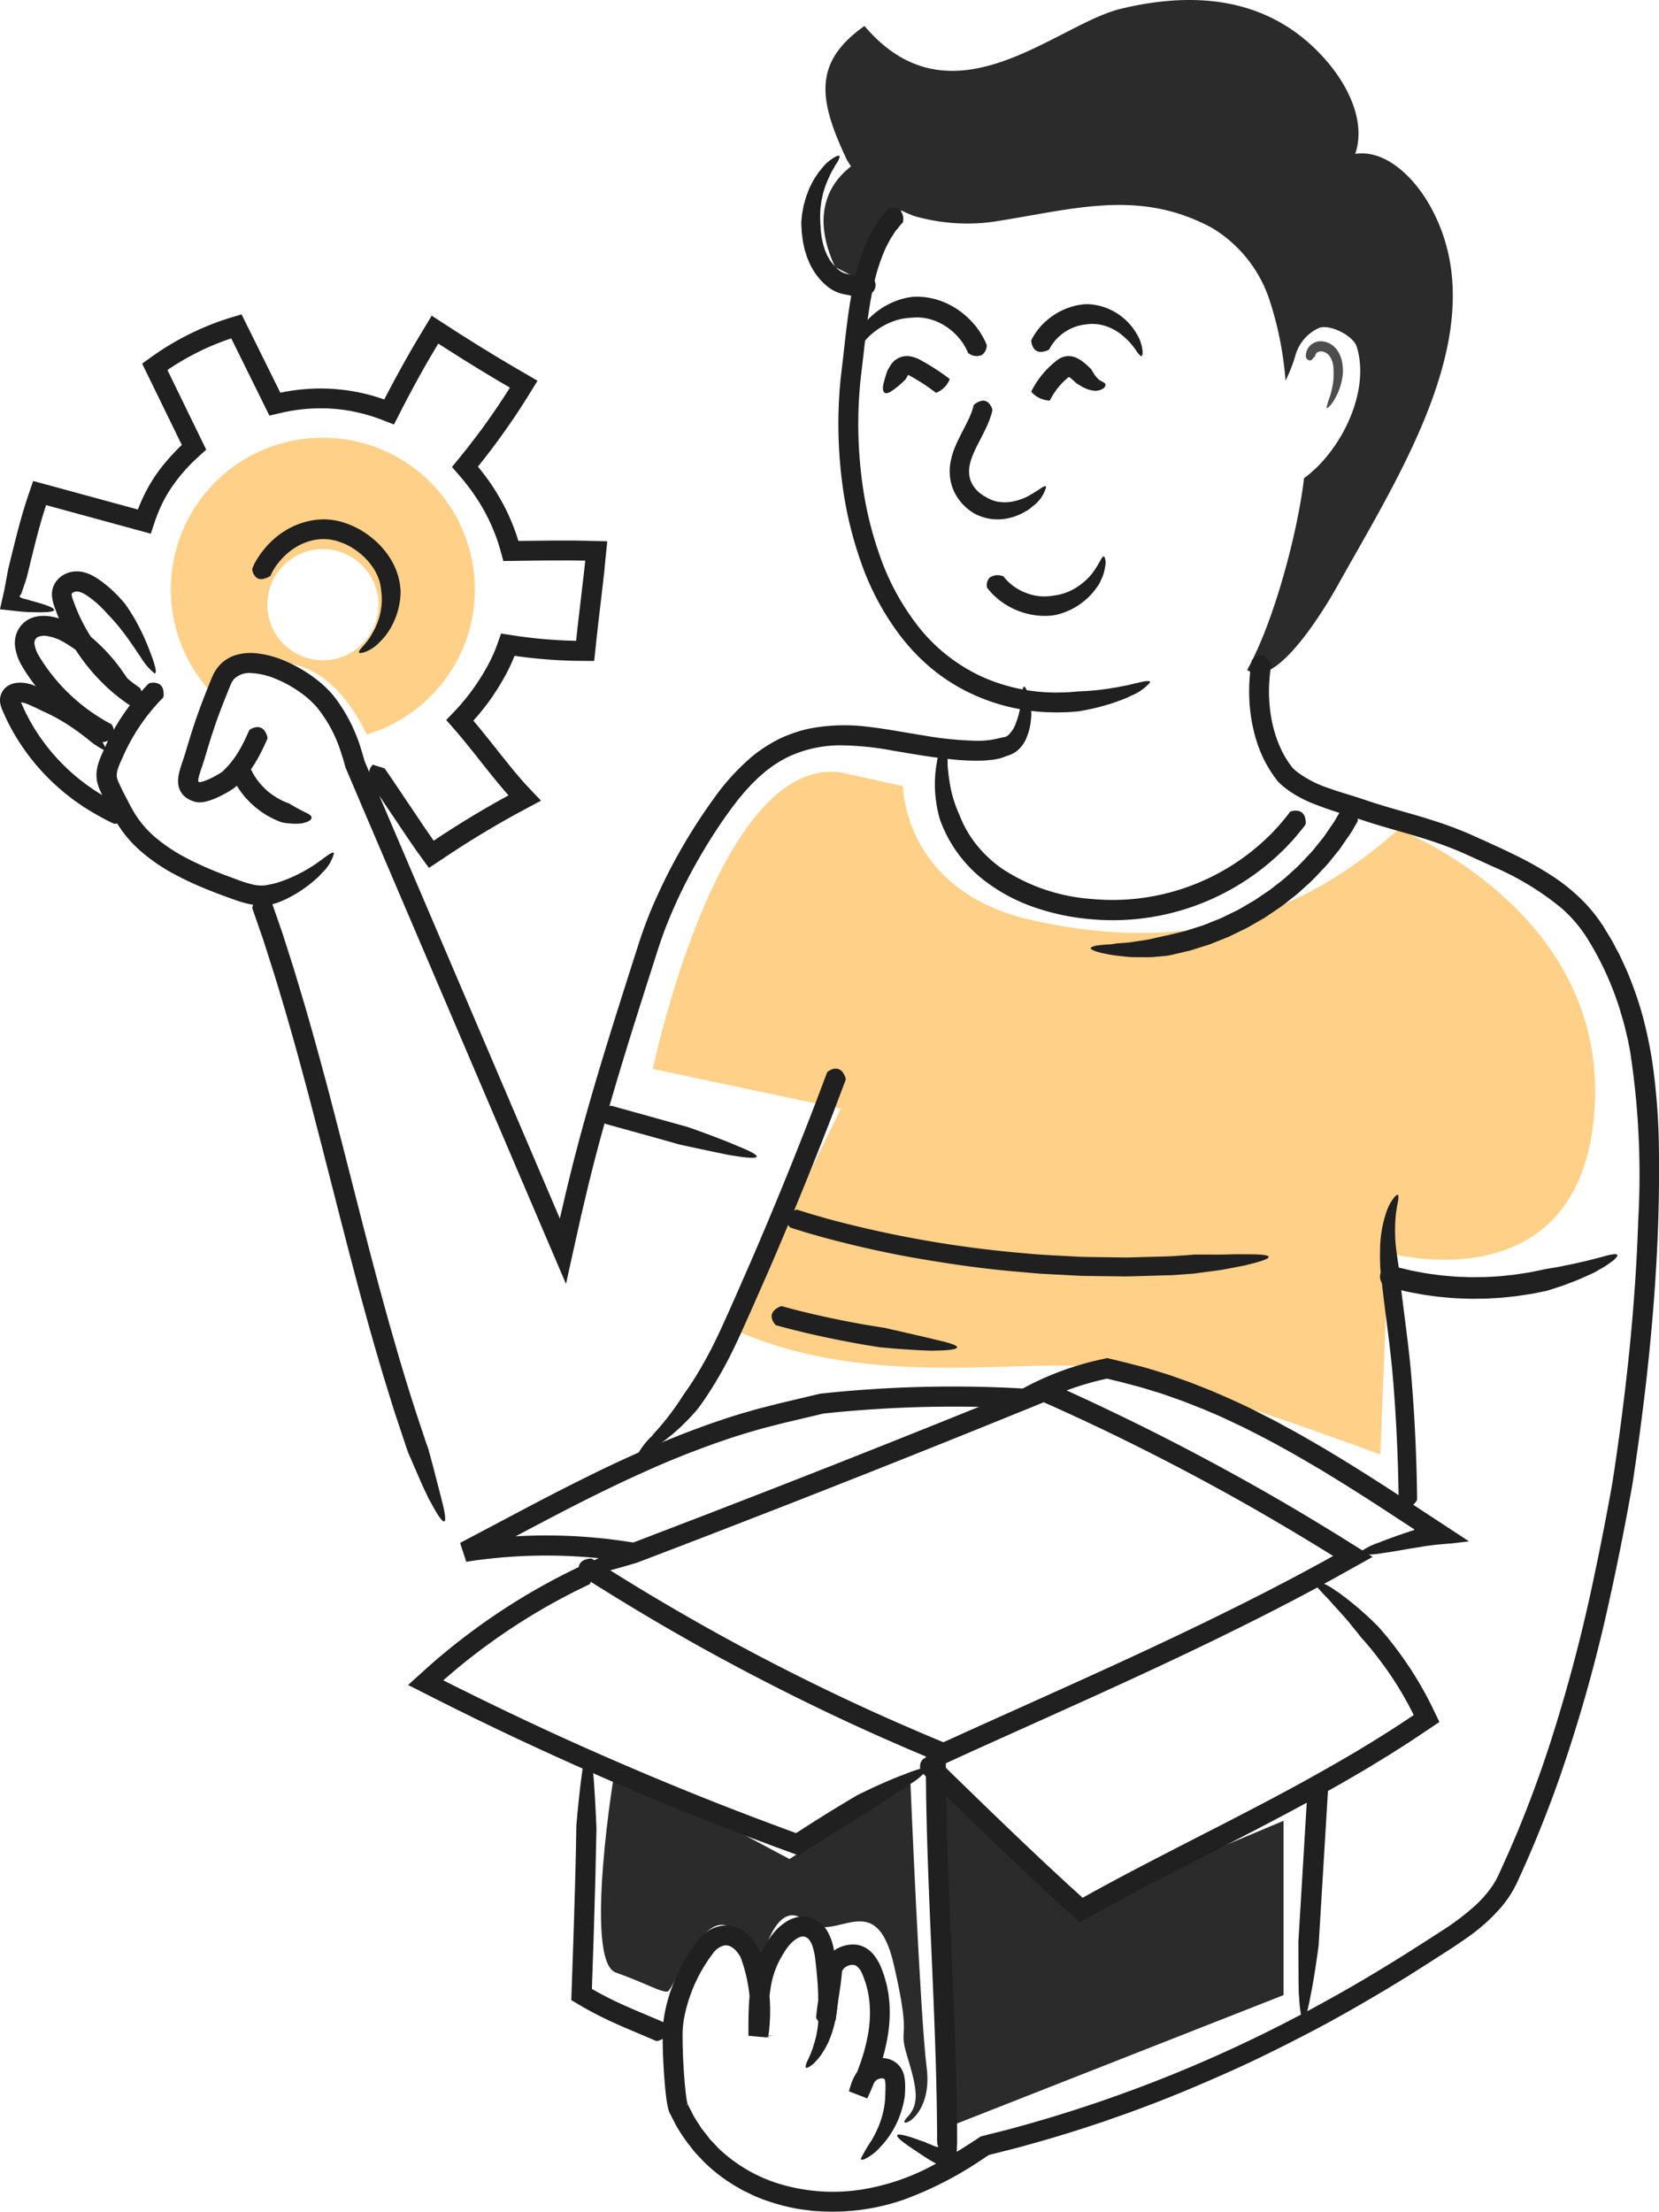 <svg xmlns="http://www.w3.org/2000/svg" xmlns:xlink="http://www.w3.org/1999/xlink" width="151" height="201.227" viewBox="0 0 151 201.227">
  <defs>
    <clipPath id="clip-path">
      <path id="Clip_22" data-name="Clip 22" d="M0,0H57.093V61.275H0Z" fill="none"/>
    </clipPath>
    <clipPath id="clip-path-2">
      <path id="Clip_39" data-name="Clip 39" d="M0,0H90.688V141.594H0Z" fill="none"/>
    </clipPath>
    <clipPath id="clip-path-3">
      <path id="Clip_72" data-name="Clip 72" d="M0,0H55.286V50.358H0Z" fill="none"/>
    </clipPath>
  </defs>
  <g id="illustration4" transform="translate(0 -0.524)">
    <path id="Fill_1" data-name="Fill 1" d="M0,27.041S5.9-1.479,17.088.06l5.671,1.248s.02,9.611,11.806,12.212S57.283,14.7,67.854,5.242c0,0,19.025,7.341,17.859,25.414s-18.79,13.119-18.79,13.119l-.711,18.355s-17.448-6.559-24.775-7.8S20.1,56.483,7.28,50.715L17.1,30.655Z" transform="translate(59.427 70.74)" fill="#ffd087"/>
    <path id="Fill_3" data-name="Fill 3" d="M4.208,0S-2.535,2.381,1.051,10.138L3.7,11.48S5.9,6.241,7.428,4.542Z" transform="translate(74.959 14.689)" fill="#2b2b2b"/>
    <path id="Fill_5" data-name="Fill 5" d="M4.555.106A.183.183,0,0,1,4.682.046a1.049,1.049,0,0,1,.842.093,1.177,1.177,0,0,1,.362,1.1.406.406,0,0,1-.038.138,1.859,1.859,0,0,0-.227.236l-.209.258-.21.257c-.064.091-.123.189-.185.283l-.185.283a2.1,2.1,0,0,0-.173.294l-.32.61A16.6,16.6,0,0,0,3.234,6.945c-.268,1.169-.459,2.37-.618,3.585s-.283,2.445-.432,3.692c-.076.636-.151,1.22-.206,1.828s-.1,1.209-.127,1.815a39.886,39.886,0,0,0,.335,7.269,32.908,32.908,0,0,0,1.76,7.02,22.274,22.274,0,0,0,3.522,6.2A15.773,15.773,0,0,0,13,42.645a16.464,16.464,0,0,0,6.872,1.472l.707-.015c.141-.006.281,0,.421-.018l.84-.068.441-.023c.138-.008.3-.011.492-.026l.619-.056c.225-.014.461-.052.707-.083s.5-.061.754-.109c.512-.076,1.023-.186,1.493-.273.391-.1.717-.177.987-.232a5.415,5.415,0,0,1,.633-.129c.318-.039.432.008.392.125a4.505,4.505,0,0,1-1.731,1.2,3.914,3.914,0,0,1-.633.288c-.211.1-.473.177-.753.281s-.587.2-.9.288-.624.177-.923.246-.578.138-.822.18l-.59.111-.226.033c-.3.022-.605.052-.909.066l-.456.013-.51.011-.962-.023a18.04,18.04,0,0,1-7.415-1.964,17.224,17.224,0,0,1-3.214-2.15,18.931,18.931,0,0,1-2.647-2.792,24.157,24.157,0,0,1-3.59-6.679A34.635,34.635,0,0,1,.342,25.006a41.681,41.681,0,0,1-.289-7.477l.058-.935.083-.934.214-1.836c.14-1.2.264-2.425.428-3.653s.362-2.463.648-3.695A18.326,18.326,0,0,1,2.7,2.824L3.077,2.1a2.808,2.808,0,0,1,.207-.353l.224-.346c.076-.115.148-.231.228-.344L4,.736,4.264.411a2.82,2.82,0,0,1,.292-.3" transform="translate(76.31 19.416)" fill="#202020"/>
    <path id="Fill_7" data-name="Fill 7" d="M1.34,0c-.132.272-2.947,17.693,0,18.752s4.135,1.832,4.722,1.732,3.81-9.467,6.706-4.729c.462.757,1.727,2.365,1.727,2.365s1.348-6.366,4.068-4.07,6.4-3.383,8.1,4.028.32,5.355,1.2,8.26,1.2,4.365,0,5.6,2.382.192,1.781-4.524S28.159,1.3,28.159,1.3l-11,7.131Z" transform="translate(54.7 161.232)" fill="#2b2b2b"/>
    <path id="Fill_9" data-name="Fill 9" d="M0,0,13.3,11.339,31.74,3.6V19.46L.495,31.74Z" transform="translate(85.089 162.582)" fill="#2b2b2b"/>
    <path id="Fill_11" data-name="Fill 11" d="M17.842,27.013h0c-.7-1.532-3.342-6.53-7.973-6.53a7.08,7.08,0,0,0-1.606.191c-2.19.511-3.706,1.379-4.5,2.578A13.8,13.8,0,0,1,13.845,0,13.821,13.821,0,0,1,27.688,13.8,13.648,13.648,0,0,1,24.9,22.1a13.948,13.948,0,0,1-7.059,4.909Zm-4-16.884a5.06,5.06,0,1,0,5.078,5.06A5.075,5.075,0,0,0,13.845,10.129Z" transform="translate(15.532 40.351)" fill="#ffd087"/>
    <path id="Fill_13" data-name="Fill 13" d="M12.134,4.362a.2.2,0,0,1,.014.148,1.093,1.093,0,0,1-.43.784,1.174,1.174,0,0,1-1.153-.1.435.435,0,0,1-.118-.085c-.046-.1-.078-.2-.133-.3l-.152-.29L9.986,4.24c-.055-.095-.129-.177-.192-.267a2.505,2.505,0,0,0-.207-.256,3,3,0,0,0-.222-.244c-.079-.077-.154-.157-.235-.231l-.251-.214c-.078-.067-.166-.123-.247-.186a2.282,2.282,0,0,0-.256-.173c-.089-.052-.172-.115-.264-.16L7.84,2.366c-.092-.044-.187-.081-.28-.123a2.491,2.491,0,0,0-.286-.107,2.749,2.749,0,0,0-.289-.09l-.293-.074-.351-.056c-.117-.015-.234-.018-.352-.028s-.235,0-.352,0a2.992,2.992,0,0,0-.353.028,2.966,2.966,0,0,0-.394.028,5.368,5.368,0,0,0-.994.205,6.429,6.429,0,0,0-2.426,1.43A11.157,11.157,0,0,0,.4,4.828c-.2.251-.32.3-.374.188a3.269,3.269,0,0,1,.7-2.154,2.734,2.734,0,0,1,.455-.612A7.012,7.012,0,0,1,2.64,1.011,6.856,6.856,0,0,1,4.448.2,5.611,5.611,0,0,1,5.1.056l.254-.04C5.5,0,5.639.006,5.781,0c.071,0,.142,0,.213,0l.212.014a4.17,4.17,0,0,1,.423.041l.419.067.4.1a4.1,4.1,0,0,1,.4.122,3.724,3.724,0,0,1,.388.144c.127.055.255.106.379.166l.367.191c.124.062.236.142.355.213a3.6,3.6,0,0,1,.343.231c.11.083.225.16.331.249l.335.286c.108.1.211.206.316.309s.2.217.3.328a3.9,3.9,0,0,1,.28.345c.087.121.183.234.26.363l.239.379.211.4c.073.131.124.275.186.413" transform="translate(77.661 27.52)" fill="#202020"/>
    <path id="Fill_15" data-name="Fill 15" d="M1.641,4.1c-.017.032-.022.043-.083.066a1.578,1.578,0,0,1-.787.175c-.3-.033-.641-.21-.768-.9a.615.615,0,0,1,.01-.187,3.927,3.927,0,0,1,.223-.4,3.91,3.91,0,0,1,.253-.376,3.731,3.731,0,0,1,.28-.353,3.793,3.793,0,0,1,.3-.331A4.038,4.038,0,0,1,1.4,1.49a4.311,4.311,0,0,1,.347-.282c.12-.088.238-.179.366-.256S2.361.79,2.494.724l.292-.15.3-.129c.15-.071.312-.116.468-.173s.322-.089.483-.134.33-.061.495-.091S4.87.014,5.037,0l.149.007c.1.008.236.007.409.033A5.385,5.385,0,0,1,8.427,1.3,5.307,5.307,0,0,1,9.546,2.628a3.658,3.658,0,0,1,.584,1.709c0,.338-.072.433-.179.373A2.26,2.26,0,0,1,9.5,4.157a7.365,7.365,0,0,0-.79-.944c.018.047-.147-.144-.456-.4a4.706,4.706,0,0,0-1.273-.743A4.043,4.043,0,0,0,5.568,1.8a3.126,3.126,0,0,0-.64.055,2.092,2.092,0,0,0-.29.04,2.022,2.022,0,0,0-.288.062,2.313,2.313,0,0,0-.285.084,2.857,2.857,0,0,0-.279.1l-.211.092-.2.108a3.115,3.115,0,0,0-.27.161,2.83,2.83,0,0,0-.258.18,2.664,2.664,0,0,0-.244.2A2.422,2.422,0,0,0,2.37,3.1a2.261,2.261,0,0,0-.212.23,2.275,2.275,0,0,0-.193.244,2.279,2.279,0,0,0-.173.257,2.334,2.334,0,0,0-.151.268" transform="translate(93.868 28.195)" fill="#202020"/>
    <path id="Fill_17" data-name="Fill 17" d="M2.174.442c.009-.036.013-.048.066-.085a1.468,1.468,0,0,1,.7-.349c.291-.036.645.056.919.7a.615.615,0,0,1,.029.181c-.038.145-.069.3-.118.43s-.09.278-.14.412l-.158.392c-.054.128-.112.25-.169.375s-.116.243-.174.362l-.177.351-.349.676c-.1.194-.2.39-.285.579s-.169.378-.248.565a5.192,5.192,0,0,0-.18.548,4.33,4.33,0,0,0-.11.53,3.027,3.027,0,0,0-.008.507,1.347,1.347,0,0,0,.024.244,1.4,1.4,0,0,0,.052.232,1.328,1.328,0,0,0,.077.228,1.428,1.428,0,0,0,.1.222,2.513,2.513,0,0,0,.272.418,1.124,1.124,0,0,0,.1.12c.036.039.07.08.108.117a3.106,3.106,0,0,0,.24.214,2.453,2.453,0,0,0,.261.19c.088.063.186.108.279.163l.082.047a2.12,2.12,0,0,0,.232.124,2.942,2.942,0,0,0,.855.274,3.932,3.932,0,0,0,1.26-.025,5.534,5.534,0,0,0,1.308-.433,15.147,15.147,0,0,0,1.351-.827c.261-.167.383-.176.4-.05A3.23,3.23,0,0,1,7.506,9.649a2.494,2.494,0,0,1-.6.429,5.2,5.2,0,0,1-1.757.658,4.447,4.447,0,0,1-2-.1,5.325,5.325,0,0,1-.641-.233l-.234-.116c-.128-.067-.244-.156-.365-.235s-.231-.178-.345-.268-.218-.2-.321-.3-.2-.215-.295-.337A4.315,4.315,0,0,1,.483,8.43a3.141,3.141,0,0,1-.182-.4,2.977,2.977,0,0,1-.142-.417,3.7,3.7,0,0,1-.145-.869A4.97,4.97,0,0,1,.03,5.889a6.127,6.127,0,0,1,.163-.808,7.112,7.112,0,0,1,.245-.745c.1-.232.191-.465.3-.68s.209-.427.313-.638l.348-.675.165-.328c.053-.108.109-.217.156-.323s.1-.214.143-.319l.127-.315c.039-.1.069-.207.105-.311A3.149,3.149,0,0,0,2.174.442" transform="translate(86.44 36.974)" fill="#202020"/>
    <path id="Fill_19" data-name="Fill 19" d="M.056,2.873a.187.187,0,0,1-.046-.134.974.974,0,0,1,.244-.811A1.26,1.26,0,0,1,1.4,1.771a.425.425,0,0,1,.131.05,2.118,2.118,0,0,0,.194.236,2.618,2.618,0,0,0,.213.223c.077.069.145.147.229.209s.159.134.244.195l.259.179.272.161c.092.051.189.095.283.143s.195.082.291.125a2.819,2.819,0,0,0,.279.1,2.341,2.341,0,0,0,.285.085c.1.022.191.055.289.069s.194.038.292.051l.175.017c.058,0,.117.015.175.016l.175,0c.058,0,.117.006.174,0l.174-.01c.058,0,.116,0,.174-.011l.171-.024c.057-.009.115-.012.171-.025l.1-.014c.064-.012.161-.015.279-.042a5.16,5.16,0,0,0,.946-.281,5.524,5.524,0,0,0,1.16-.665A5.984,5.984,0,0,0,9.546,1.6,9.783,9.783,0,0,0,10.381.282c.152-.266.257-.337.331-.24a1.3,1.3,0,0,1,.079.745,4.023,4.023,0,0,1-.4,1.364,2.478,2.478,0,0,1-.362.636,6.118,6.118,0,0,1-1.28,1.356A6.2,6.2,0,0,1,7.014,5.1a6.434,6.434,0,0,1-.649.194l-.255.05a3.921,3.921,0,0,1-.426.044c-.142.005-.285.022-.427.015s-.284,0-.426-.013l-.421-.043C4.273,5.327,4.138,5.3,4,5.276s-.268-.061-.4-.093a3.809,3.809,0,0,1-.394-.116c-.13-.044-.261-.083-.386-.138s-.271-.106-.4-.173-.261-.127-.389-.2l-.375-.222L1.3,4.09c-.118-.085-.228-.18-.341-.271s-.215-.2-.322-.294a4.2,4.2,0,0,1-.3-.315,3.61,3.61,0,0,1-.278-.337" transform="translate(89.816 51.156)" fill="#202020"/>
    <g id="Group_23" data-name="Group 23" transform="translate(75.133 0.524)">
      <path id="Clip_22-2" data-name="Clip 22" d="M0,0H57.093V61.275H0Z" transform="translate(0 0)" fill="none"/>
      <g id="Group_23-2" data-name="Group 23" transform="translate(0 0)" clip-path="url(#clip-path)">
        <path id="Fill_21" data-name="Fill 21" d="M48.1,14.323c1.2-2.946-.379-6.31-2.443-8.724C40.715-.175,33.879-.89,26.883.8,20.922,2.241,11.513,11.736,3.55,2.362-1.233,5.736-.561,9.186,1.925,14.5A11.952,11.952,0,0,0,8.1,19.662a17.5,17.5,0,0,0,7.024.535c7.306-1.1,13.3-3.1,20.04.528a12.032,12.032,0,0,1,5.3,6.72,30.852,30.852,0,0,1,1.408,7.188,13.594,13.594,0,0,0,.893-2.26,3.882,3.882,0,0,1,2.09-2.505c.931-.463,3.184.649,3.5,1.678,1.255,4.051-1.387,9.468-4.8,11.967-.534,4.744-2.715,13.065-5.174,17.435,2.4,1.89,6.661-4.858,8.245-7.694,5.862-10.5,14.4-23.612,8.465-34.413-1.542-2.807-4.433-5.644-7.483-4.7" transform="translate(0 0)" fill="#2b2b2b"/>
      </g>
    </g>
    <path id="Fill_24" data-name="Fill 24" d="M5.52,10.865c.009-.008.011-.01.052.014a1.155,1.155,0,0,0,.256.1c.113.03.243.04.389.07a.622.622,0,0,1,.411.24.935.935,0,0,1,.032.892.848.848,0,0,1-.139.213,2.278,2.278,0,0,1-1.073.423,2.336,2.336,0,0,1-.554,0,2.382,2.382,0,0,1-.278-.048L4.4,12.707a2.452,2.452,0,0,0-.268-.058c-.11-.019-.255-.046-.4-.079a3.313,3.313,0,0,1-.9-.359,4.06,4.06,0,0,1-.563-.4,6.415,6.415,0,0,1-.468-.448,4.789,4.789,0,0,1-.407-.5,3.883,3.883,0,0,1-.365-.552,4.909,4.909,0,0,1-.3-.578C.65,9.54.555,9.344.492,9.143L.3,8.538.171,7.924A4.755,4.755,0,0,1,.1,7.452c-.02-.158-.042-.316-.059-.474L.014,6.5A4.7,4.7,0,0,1,0,6.028s.018-.194.048-.521c.009-.163.056-.355.091-.572.02-.108.041-.222.062-.341s.063-.24.1-.366a6.265,6.265,0,0,1,.247-.783l.153-.4c.054-.134.125-.263.188-.395l.2-.389.23-.364.229-.348L1.8,1.239A4.016,4.016,0,0,1,3.1.1c.281-.147.4-.119.386.006a1.77,1.77,0,0,1-.317.65c-.1.142-.181.329-.291.508a5.649,5.649,0,0,0-.314.6c.042-.031-.1.183-.246.577l-.128.312c-.042.113-.074.24-.115.367s-.085.258-.116.4-.059.28-.089.422l-.045.211L1.8,4.366c-.018.141-.036.281-.053.417-.018.273-.027.528-.035.746.008.218.014.4.019.528a1.33,1.33,0,0,0,.013.2l.016.329a3.171,3.171,0,0,0,.024.327l.043.324a2.572,2.572,0,0,0,.051.321l.1.48.144.46c.047.154.119.29.176.437a3.187,3.187,0,0,0,.208.405A2.251,2.251,0,0,0,2.75,9.7a2.922,2.922,0,0,0,.285.349c.1.109.21.211.315.3a2.348,2.348,0,0,0,.314.222,1.616,1.616,0,0,0,.449.177c.092.021.185.039.313.061a4.038,4.038,0,0,1,.441.1L5,10.953a.707.707,0,0,0,.079.013.674.674,0,0,0,.168,0,.6.6,0,0,0,.274-.1" transform="translate(72.934 14.689)" fill="#202020"/>
    <path id="Fill_26" data-name="Fill 26" d="M32.294,6.383a.14.14,0,0,1,.1-.064,1.235,1.235,0,0,1,.83-.016c.283.115.526.4.537,1.043a.546.546,0,0,1-.031.166c-.308.435-.663.83-1,1.241-.176.2-.36.389-.54.584s-.362.387-.556.567A22.166,22.166,0,0,1,23.386,15a22.048,22.048,0,0,1-9.573,1.08,21.043,21.043,0,0,1-4.747-1.042,16.018,16.018,0,0,1-4.375-2.3A12.293,12.293,0,0,1,1.34,8.959c-.027-.046-.055-.091-.079-.139L1.2,8.706,1.146,8.6l-.112-.216C.955,8.239.9,8.088.827,7.941c-.141-.293-.249-.6-.369-.9,0,0-.048-.184-.129-.492A11.454,11.454,0,0,1,.1,5.3,10.879,10.879,0,0,1,.161,1.986,5.778,5.778,0,0,1,.651.294C.8,0,.912-.056.979.049A9.622,9.622,0,0,1,1.16,2.1a19.159,19.159,0,0,0,.312,2.254,11.841,11.841,0,0,0,.472,1.57l.2.5.087.185c.094.256.206.5.32.751.052.126.122.242.183.363l.047.091.044.084c.02.04.042.079.065.117l.273.459a11.107,11.107,0,0,0,2.956,3.044,16.971,16.971,0,0,0,8.171,2.758A20.256,20.256,0,0,0,22.947,13.2a20.319,20.319,0,0,0,7.435-4.627c.178-.165.346-.339.509-.519s.332-.353.493-.534c.306-.376.632-.735.912-1.133" transform="translate(85.089 68.039)" fill="#202020"/>
    <path id="Fill_28" data-name="Fill 28" d="M3.377,27.695a.16.16,0,0,1-.04.118c-.234.406-.84.98-1.575.044a.518.518,0,0,1-.07-.14q-.016-1.488-.061-2.976c-.084-2.756-.24-5.514-.472-8.257C.925,13.76.509,11.027.193,8.247.131,7.689.069,7.131.018,6.569c0,0,0-.174-.011-.467s-.014-.7,0-1.193A10.7,10.7,0,0,1,.525,1.73,4.41,4.41,0,0,1,1.312.206c.214-.234.324-.253.356-.136a2.126,2.126,0,0,1-.071.7c-.059.339-.132.766-.178,1.237a15.468,15.468,0,0,0-.018,2.2c.041.588.123,1.175.192,1.641l.115.768.15,1.408c.311,2.731.731,5.482.974,8.288q.355,4.18.481,8.365.046,1.506.063,3.013" transform="translate(125.608 109.233)" fill="#202020"/>
    <path id="Fill_30" data-name="Fill 30" d="M34.19,35.1a.15.15,0,0,1-.126.008c-.473-.07-1.276-.437-.727-1.556a.5.5,0,0,1,.1-.127L36.2,32.17c7.422-3.36,14.871-6.631,22.175-10.178,3.652-1.774,7.27-3.61,10.823-5.563l.817-.455h0l-.033-.02-.071-.045L68.271,14.9q-2.6-1.581-5.238-3.1Q57.751,8.78,52.308,6.06,49.586,4.7,46.83,3.421c-.921-.424-1.841-.849-2.767-1.26l-.382-.172-.311.126-1.414.576q-11.316,4.6-22.7,9.038l-6.187,2.4-5,1.918-1.424.541S3.98,17.4,2.059,17.821c-3.23.8-2.133-.048-.293-.974-.213.04,4.459-2.061,4.459-2.061l1.31-.5,5.371-2.06L18.6,10.02Q29.97,5.589,41.274.991L42.687.415l.4-.162.354-.144.177-.072L43.7,0c.029-.008.058.02.087.029L44.8.484c.934.415,1.862.843,2.79,1.271q2.78,1.3,5.525,2.662Q58.6,7.16,63.932,10.2q2.663,1.522,5.282,3.121l1.308.8,2.248,1.408.577.361.144.09.072.045c.014.015.077.03.025.046l-.334.186-1.334.744-1.853,1.032c-3.586,1.971-7.232,3.822-10.9,5.605-7.346,3.568-14.808,6.846-22.219,10.2Z" transform="translate(51.324 126.115)" fill="#202020"/>
    <path id="Fill_32" data-name="Fill 32" d="M.84.614A.152.152,0,0,1,.893.5c.287-.388,1-.929,1.742.076A.491.491,0,0,1,2.7.722L2.518,3.75l-.576,9.5-.1,1.688s-.357,2.767-.758,4.7C.487,22.914.155,21.569.057,19.507,0,19.719,0,14.587,0,14.587l.087-1.449.571-9.5Z" transform="translate(118.179 162.582)" fill="#202020"/>
    <path id="Fill_34" data-name="Fill 34" d="M.2,1.542a.151.151,0,0,1-.076-.1C-.074,1.006-.2.141,1.043,0A.519.519,0,0,1,1.2.016L2.479.829l1.283.8q4.031,2.5,8.178,4.813t8.4,4.428q4.25,2.116,8.6,4.029l2.179.945,1.094.462,1.009.426.137.058c.018.013.057.012.057.036v.96l0,1.291c0,.392,0,.784.009,1.177.012.785.016,1.57.037,2.355.063,3.141.181,6.285.31,9.432l.4,9.45c.122,3.154.224,6.312.259,9.477l.012,1.3v.891s0,.044-.009.123c-.006.144-.015.354-.027.617-.025.528-.06,1.27-.1,2.123,0,.01,0,.031-.005.032l-.039-.022-.078-.043-.155-.087-.314-.175-.63-.354-1.206-.689c-.454-.289-.908-.587-1.314-.867-2.792-1.825-1.43-1.6.514-.869a3.818,3.818,0,0,1,.64.241l.729.3a.26.26,0,0,0,.1.034l.046.006a.44.44,0,0,0,.074,0c.038-.008.076.007.04-.076a.352.352,0,0,0-.051-.107.068.068,0,0,0-.02-.018c0-.006,0,.011,0-.014s0-.044,0-.065c0-.042,0-.08-.007-.115-.008-.138-.013-.217-.013-.217l0-.868-.025-2.17c-.051-3.087-.158-6.178-.281-9.271-.247-6.187-.571-12.382-.685-18.6l-.031-2.333,0-1.168v-.494l-1.673-.708-2.159-.942q-4.308-1.91-8.524-4.016T10.9,7.947Q6.787,5.651,2.786,3.17l-1.3-.807Z" transform="translate(52.674 142.323)" fill="#202020"/>
    <path id="Fill_36" data-name="Fill 36" d="M8.461,24.663c.041.018.056.025.092.09.275.405.52,1.242-.677,1.571a.5.5,0,0,1-.16.01c-.918-.4-1.852-.788-2.8-1.194-.722-.31-1.448-.637-2.164-.993-.358-.176-.714-.362-1.065-.553-.384-.21-.569-.312-1.341-.77l-.241-.142C.073,22.655.014,22.642,0,22.6l.005-.145.02-.578.026-.749.041-1.158.079-2.315c.1-3.086.2-6.17.26-9.253l.03-1.684s.23-2.768.511-4.713c.388-3.3.8-1.989,1.018.066.021-.107.105,1.121.175,2.376s.126,2.539.126,2.539l-.1,4.489L2.043,16.65,1.874,21.6l.356.2c.366.207.738.4,1.112.594.751.379,1.522.728,2.309,1.066.923.4,1.868.784,2.811,1.2" transform="translate(51.999 159.881)" fill="#202020"/>
    <g id="Group_40" data-name="Group 40" transform="translate(60.312 60.156)">
      <path id="Clip_39-2" data-name="Clip 39" d="M0,0H90.688V141.594H0Z" transform="translate(0 0)" fill="none"/>
      <g id="Group_40-2" data-name="Group 40" transform="translate(0 0)" clip-path="url(#clip-path-2)">
        <path id="Fill_38" data-name="Fill 38" d="M53.609.518A.17.17,0,0,1,53.677.4,1.125,1.125,0,0,1,54.42,0c.3-.013.634.171.934.686A.456.456,0,0,1,55.4.831c-.009.026-.046.3-.11.751a14.858,14.858,0,0,0-.1,1.863V3.59l.007.159c.013.256.018.513.048.768s.048.512.091.766a11.539,11.539,0,0,0,.824,2.967c.109.231.206.471.335.69l.183.337.206.321c.129.221.294.413.443.619l.02.027.044.04.132.122a3.477,3.477,0,0,0,.281.233A10.077,10.077,0,0,0,60.6,12.067c1.042.38,2.148.677,3.3,1.067,2.163.747,4.474,1.291,6.814,2.074a34.283,34.283,0,0,1,3.466,1.37c1.108.5,2.239,1.007,3.366,1.564A31.2,31.2,0,0,1,80.9,20.02a17.03,17.03,0,0,1,3.064,2.52,13.591,13.591,0,0,1,1.289,1.57l.291.421c.1.14.173.281.261.422l.51.846c.173.281.314.58.473.87s.319.58.453.883c.274.6.57,1.2.8,1.823a31.332,31.332,0,0,1,1.256,3.8,39.186,39.186,0,0,1,.8,3.936,60.151,60.151,0,0,1,.586,8.029q.048,4.03-.131,8.094c-.239,5.421-.751,10.885-1.462,16.357-.174,1.369-.367,2.737-.564,4.106-.106.687-.195,1.381-.317,2.066l-.377,2.055c-.511,2.727-1.06,5.457-1.668,8.181a139.4,139.4,0,0,1-4.55,16.175q-1.4,3.973-3.1,7.83l-.433.959-.217.479-.11.241-.131.257a9.806,9.806,0,0,1-1.257,1.9,16.773,16.773,0,0,1-3.274,2.913c-.582.413-1.171.8-1.756,1.177l-1.747,1.12-1.758,1.116-1.776,1.082c-2.378,1.421-4.773,2.8-7.215,4.069s-4.893,2.494-7.384,3.6-4.989,2.169-7.515,3.109c-1.256.49-2.531.918-3.792,1.367-1.273.415-2.537.848-3.814,1.222-1.269.4-2.549.744-3.821,1.1-.637.174-1.278.327-1.915.491l-.9.227h0l-.2.131-.413.271a32.936,32.936,0,0,1-7.048,3.632,19.781,19.781,0,0,1-7.81,1.086l-.491-.028-.489-.062c-.325-.045-.651-.076-.973-.133a18.094,18.094,0,0,1-1.907-.451,17.366,17.366,0,0,1-1.843-.647c-.3-.126-.588-.278-.882-.417l-.438-.213-.419-.248a14.826,14.826,0,0,1-3.073-2.344l-.663-.7c-.22-.233-.4-.5-.6-.745A15.493,15.493,0,0,1,1.372,134c-.166-.27-.3-.558-.446-.836l-.216-.42-.054-.1a.931.931,0,0,1-.063-.146L.529,132.3c-.016-.055-.024-.094-.036-.142a8.821,8.821,0,0,1-.169-.978c-.039-.307-.072-.609-.1-.909-.11-1.2-.176-2.374-.21-3.558l-.009-.446,0-.433C0,125.529,0,125.221.02,124.9a11.51,11.51,0,0,1,.267-1.839,15.231,15.231,0,0,1,1.209-3.39,16.007,16.007,0,0,1,.861-1.546c.154-.251.32-.493.488-.734.083-.121.174-.237.261-.355l.133-.178c.062-.073.124-.151.188-.218a3.726,3.726,0,0,1,.855-.677,3.181,3.181,0,0,1,1.079-.381,2.82,2.82,0,0,1,2.214.635,4.865,4.865,0,0,1,.709.738,3.616,3.616,0,0,1,.533.926,15.78,15.78,0,0,1,.5,1.627,15.82,15.82,0,0,1,.461,3.307,16.144,16.144,0,0,1-.032,1.645c-.017.272-.047.543-.077.813l-.056.4c-.8-.049,1.78.253-1.805-.085v-.288c0-1.023,0-2.046.084-3.089a13.462,13.462,0,0,1,.2-1.57,9.619,9.619,0,0,1,.418-1.55,9.4,9.4,0,0,1,.655-1.45c.124-.231.259-.453.4-.669a6.2,6.2,0,0,1,.47-.661,4.878,4.878,0,0,1,1.288-1.146,3.163,3.163,0,0,1,.911-.366,2.52,2.52,0,0,1,1.073,0,2.408,2.408,0,0,1,.969.453,2.916,2.916,0,0,1,.669.74,4.916,4.916,0,0,1,.6,1.553,13.127,13.127,0,0,1,.207,1.417c.049.446.093.892.128,1.339q.013.174.025.344c.021.334.039.626.045.868.021.483.014.763.014.763s0,.053-.01.149-.016.236-.037.412-.035.384-.076.621-.072.5-.138.774c-.05.23-.1.471-.178.717q-.053.184-.109.371l-.136.371a6.852,6.852,0,0,1-.314.72,7.337,7.337,0,0,1-.371.653,5.107,5.107,0,0,1-.668.864,2.51,2.51,0,0,1-.516.439c-.274.18-.394.171-.4.047a1.8,1.8,0,0,1,.239-.674c.063-.163.148-.339.231-.532.067-.2.165-.406.232-.634-.016.023,0-.044.043-.174l.079-.239.084-.328c.07-.237.113-.531.171-.833.037-.311.08-.636.093-.96.023-.255.015-.512.022-.745s-.011-.453-.014-.636c-.018-.369-.036-.609-.036-.609s0-.062,0-.18-.01-.291-.018-.511c-.006-.11-.013-.233-.021-.367q-.006-.1-.013-.208l-.007-.11-.025-.309q-.026-.3-.053-.595c-.038-.394-.084-.815-.132-1.2a5.978,5.978,0,0,0-.224-1.065,1.878,1.878,0,0,0-.4-.74c-.3-.274-.647-.311-1.2.08a3.647,3.647,0,0,0-.739.76c-.111.145-.218.319-.33.5s-.205.357-.311.535a8.153,8.153,0,0,0-.811,2.346,16.515,16.515,0,0,0-.238,2.676c-.011.468-.014.943-.015,1.426v.454c1.616.137-2.2-.068-1.8-.095l.023-.17c.034-.226.056-.455.08-.684a14.064,14.064,0,0,0-.627-5.578c-.034-.115-.078-.227-.117-.341l-.058-.163c-.012-.033-.026-.065-.043-.1a2.238,2.238,0,0,0-.316-.458,1.6,1.6,0,0,0-.779-.567,1.051,1.051,0,0,0-.39-.008,1.543,1.543,0,0,0-.439.178,1.793,1.793,0,0,0-.411.332l-.079.093-.111.15c-.074.1-.15.2-.221.3a14.08,14.08,0,0,0-2.381,5.574,8.8,8.8,0,0,0-.135,1.513l.007.815q.011.41.023.822c.043,1.1.111,2.228.226,3.329.029.275.063.546.1.808.02.126.043.258.067.363l.018.076a.272.272,0,0,0,.015.057c0,.009.018.008-.007.028-.476.212.326-.1.045.063l.372.721.186.362.219.342.439.686c.161.219.335.429.5.645l.252.323c.086.106.186.2.279.3l.565.6a13.9,13.9,0,0,0,5.764,3.279,16.917,16.917,0,0,0,6.867.494,20.377,20.377,0,0,0,6.771-2.217c1.087-.555,2.15-1.192,3.205-1.864l.789-.513.214-.141.2-.133a1.243,1.243,0,0,1,.231-.069l.515-.13,1.845-.467A127.1,127.1,0,0,0,60.55,122.328c2.349-1.286,4.656-2.671,6.944-4.1l1.71-1.086,1.709-1.1a22.653,22.653,0,0,0,3.127-2.374,11.026,11.026,0,0,0,1.256-1.4l.267-.379.239-.394c.084-.13.143-.271.216-.4l.1-.206.1-.232.837-1.856.8-1.877q1.555-3.771,2.829-7.661a148.431,148.431,0,0,0,4.174-15.822c.564-2.665,1.084-5.354,1.562-8.012.421-2.659.784-5.366,1.111-8.039.651-5.359,1.093-10.7,1.267-15.986a73.766,73.766,0,0,0-.758-15.5l-.184-.927-.219-.916c-.134-.614-.332-1.206-.5-1.807A28.49,28.49,0,0,0,85.8,28.776a27.818,27.818,0,0,0-1.759-3.218,12.484,12.484,0,0,0-2.3-2.625,25.707,25.707,0,0,0-6.083-3.684L74.013,18.5l-.827-.374c-.269-.116-.534-.239-.8-.349-1.077-.45-2.176-.834-3.293-1.177s-2.251-.655-3.385-.989q-.852-.248-1.7-.521l-.834-.278c-.264-.089-.535-.173-.808-.258a34.123,34.123,0,0,1-3.34-1.146,11.357,11.357,0,0,1-1.639-.842,8.131,8.131,0,0,1-.774-.551,4.2,4.2,0,0,1-.366-.315l-.193-.179a.823.823,0,0,1-.119-.139l-.073-.1a11.091,11.091,0,0,1-1.707-3.2,14.676,14.676,0,0,1-.711-3.426c-.033-.287-.037-.574-.053-.86l-.006-.122,0-.082V3.43a16.7,16.7,0,0,1,.108-2.072c.071-.506.113-.809.123-.839" transform="translate(0 0)" fill="#202020"/>
      </g>
    </g>
    <path id="Fill_41" data-name="Fill 41" d="M1.8,6.788a.145.145,0,0,1-.053.108,1.289,1.289,0,0,1-.673.47C.781,7.432.416,7.343.061,6.794A.538.538,0,0,1,0,6.633c.093-1.091.285-2.108.42-3.1.033-.248.066-.5.091-.739q.02-.184.035-.365a2.652,2.652,0,0,1,.1-.576A2.4,2.4,0,0,1,1.31.812,3.042,3.042,0,0,1,3.265,0a2.475,2.475,0,0,1,.578.05,2.141,2.141,0,0,1,.586.21A2.7,2.7,0,0,1,5.289,1,4.387,4.387,0,0,1,5.8,1.83c.137.283.22.545.321.813s.167.543.247.816.118.555.178.833.074.561.111.842a12.981,12.981,0,0,1-.163,3.33A18.97,18.97,0,0,1,5.648,11.6c-.179.506-.377,1-.586,1.491-.1.246-.214.485-.322.727L4.658,14l0,.006c1.492.585-2.037-.79-1.672-.652l0-.012.007-.025.014-.049.029-.1c.038-.133.083-.27.13-.408a4.28,4.28,0,0,1,.983-1.678,2.577,2.577,0,0,1,2.115-.732,2.063,2.063,0,0,1,1.185.56,2.028,2.028,0,0,1,.41.584c.023.051.046.1.064.154l.027.077.014.044c.017.055.032.111.045.164A4.514,4.514,0,0,1,8.1,13.008c0,.134,0,.268-.008.4s-.012.267-.023.4l-.092.516a8.991,8.991,0,0,1-.365,1.25,8.184,8.184,0,0,1-.735,1.511,7.787,7.787,0,0,1-1.022,1.327,4.6,4.6,0,0,1-1.378,1.081c-.3.134-.415.108-.4-.017A13.687,13.687,0,0,1,5.1,17.745c-.042.031.106-.187.292-.565a8.684,8.684,0,0,0,.583-1.463,7.83,7.83,0,0,0,.294-1.563c.021-.215.02-.4.029-.521s0-.2,0-.2c.009-.141.017-.282.012-.423a2.944,2.944,0,0,0-.041-.634.5.5,0,0,0-.029-.09.158.158,0,0,0-.027-.039.3.3,0,0,0-.163-.062.838.838,0,0,0-.346.042.784.784,0,0,0-.162.077.7.7,0,0,0-.138.11,2.48,2.48,0,0,0-.535.965c-.036.106-.071.214-.1.328l-.025.086-.012.043-.006.022,0,.011c.364.147-3.183-1.248-1.68-.661l0-.005.077-.17c.1-.228.209-.454.3-.683.2-.457.379-.918.543-1.383a17.081,17.081,0,0,0,.761-2.825A11.108,11.108,0,0,0,4.86,5.3c-.032-.231-.052-.465-.092-.693s-.079-.459-.146-.68a6.9,6.9,0,0,0-.2-.662c-.08-.214-.154-.445-.243-.624a1.6,1.6,0,0,0-.572-.733.9.9,0,0,0-.714.038.9.9,0,0,0-.524.46c-.008-.046-.036.345-.064.591-.028.27-.063.535-.1.8-.144,1.04-.329,2.039-.408,2.991" transform="translate(74.284 177.439)" fill="#202020"/>
    <path id="Fill_43" data-name="Fill 43" d="M15.816,16.78a.156.156,0,0,1,.112.064c.368.324.809,1.073-.255,1.7a.49.49,0,0,1-.15.05c-.244-.043-.488-.08-.733-.115s-.489-.075-.735-.1l-.737-.092L12.58,18.2c-.687-.07-1.376-.122-2.065-.162s-1.38-.06-2.071-.071-1.381,0-2.071.019-1.38.059-2.068.111-1.376.118-2.061.2c-.342.044-.686.081-1.027.134L.7,18.509l-.128.019h0c.5,1.533-.687-2.088-.563-1.716l.007,0L.031,16.8l.029-.015.059-.031.233-.123,3.735-1.974h0c1.791-.949,3.589-1.9,5.4-2.819s3.641-1.825,5.5-2.676,3.732-1.667,5.648-2.4,3.852-1.41,5.833-1.962c.491-.151.991-.274,1.489-.4s1-.26,1.489-.373l2.954-.7.185-.044.094-.022a.958.958,0,0,1,.185-.035l.4-.041.762-.078c.508-.045,1.016-.1,1.524-.136,1.017-.087,2.035-.152,3.053-.213a112.813,112.813,0,0,1,12.238-.014l.382.021h0l.222-.121c.349-.183.7-.362,1.055-.53q1.066-.507,2.172-.919C55.41.921,56.16.681,56.917.472c.378-.106.759-.2,1.142-.289l.288-.065.4-.086L58.887,0a.427.427,0,0,1,.138.023L59.3.091l.28.067,1.111.267,1.124.294c.754.183,1.488.429,2.228.653.372.109.737.236,1.1.367l1.093.386c.725.267,1.438.563,2.157.843.705.311,1.417.609,2.117.93s1.4.646,2.082,1,1.376.688,2.048,1.059,1.353.727,2.018,1.11,1.332.76,1.99,1.152,1.313.788,1.966,1.187c1.3.8,2.592,1.622,3.875,2.448l6.642,4.352.483.318.225.149c-.089.015-.2.024-.305.037l-1.3.148-1.1.093-.262.023-.261.033-.571.073c-.205.024-.362.059-.555.089L87,17.25c-.9.135-2.063.364-3.046.492a7.751,7.751,0,0,1-1.705.13c-.324-.028-.42-.1-.353-.209a6.44,6.44,0,0,1,1.852-.916c-.1.014,1.029-.411,2.237-.826l.455-.15c.137-.045.353-.109.342-.115l.053-.026c.02-.009.03-.016.028-.02a.034.034,0,0,0,0-.024c-.01-.027-.057-.037-.055-.037l-3.3-2.157c-1.275-.821-2.552-1.636-3.84-2.426-.645-.394-1.288-.792-1.94-1.171s-1.3-.767-1.958-1.134-1.316-.734-1.98-1.089-1.334-.694-2-1.035-1.354-.648-2.03-.974-1.372-.6-2.058-.9c-.7-.271-1.388-.559-2.089-.816l-1.056-.373c-.351-.127-.7-.25-1.062-.354-.713-.216-1.421-.454-2.145-.629L60.268,2.2l-1.105-.267-.275-.065-.154.033-.268.06c-.357.083-.714.171-1.067.27-.707.2-1.406.419-2.093.676s-1.363.542-2.026.857c-.331.157-.658.323-.983.493l-.279.152-.25.136-.125.068c-.046,0-.094,0-.142-.005l-.756-.04A110.907,110.907,0,0,0,38.7,4.587c-1,.06-2,.123-3,.209-.5.038-1,.089-1.5.133l-.749.076-.354.037h0L33,5.063l-.185.044-2.955.7c-.5.114-.973.242-1.457.365s-.966.243-1.443.389c-1.921.535-3.81,1.2-5.68,1.911s-3.714,1.509-5.54,2.35-3.635,1.727-5.432,2.645S6.726,15.33,4.936,16.278h0L1.2,18.256l-.234.124L.9,18.41l-.029.016-.015.007-.007,0c.12.375-1.064-3.257-.561-1.72h0L.429,16.7l.533-.078c.354-.055.711-.094,1.066-.14.712-.086,1.426-.153,2.141-.209s1.431-.09,2.148-.115,1.434-.028,2.151-.02,1.434.034,2.149.074,1.431.1,2.144.168l.766.081.765.1c.255.03.509.072.763.108s.509.075.761.119" transform="translate(41.869 124.089)" fill="#202020"/>
    <path id="Fill_45" data-name="Fill 45" d="M.092,17.368a.153.153,0,0,1-.054-.115c-.108-.466-.059-1.348,1.18-1.24a.5.5,0,0,1,.155.047l2.172,2.118c2.659,2.587,5.324,5.164,8.026,7.694l2.036,1.885L14.8,28.838l1.1-.61,1.23-.667c.82-.446,1.644-.879,2.468-1.313,3.39-1.78,6.8-3.492,10.181-5.25,1.688-.881,3.372-1.766,5.036-2.682s3.313-1.855,4.945-2.818c1.621-.98,3.233-1.974,4.8-3.032l.376-.252,0,0s0,0,0,0l-.016-.034-.066-.136-.279-.537c-.208-.414-.446-.811-.67-1.216-.243-.394-.473-.8-.731-1.181-.5-.782-1.044-1.531-1.61-2.264L41.135,6.3c-.059-.077-.125-.149-.187-.224-.253-.3-.5-.6-.765-.881L39.9,4.836c-.174-.225-.432-.529-.72-.889s-.633-.751-.988-1.14-.714-.785-1.035-1.151c-.289-.291-.521-.543-.708-.749a5.459,5.459,0,0,1-.425-.5c-.19-.262-.2-.386-.079-.406a4.9,4.9,0,0,1,1.907.914,3.944,3.944,0,0,1,.571.394c.188.134.4.3.636.488s.484.382.726.595c.494.412.971.857,1.331,1.192l.586.575c.268.3.523.61.784.914l.217.272.446.561.429.575c.567.77,1.1,1.563,1.6,2.382.253.406.487.823.721,1.24.121.207.225.422.338.633l.166.318.086.167.136.282.543,1.127.068.141.034.071c-.011.019-.045.033-.066.05l-.29.194-.578.387-1.357.909C44.2,14.9,43.4,15.4,42.611,15.9c-.8.484-1.594.988-2.406,1.455-6.453,3.818-13.182,7.061-19.753,10.509-.819.431-1.638.862-2.451,1.3l-1.219.661-1.336.74-.611.338-.152.084-.076.042-.038.021c-.013.01-.026.016-.036,0l-.259-.232-.869-.779L12.37,29.1l-2.051-1.9C7.6,24.66,4.929,22.077,2.266,19.486Z" transform="translate(83.739 144.349)" fill="#202020"/>
    <path id="Fill_47" data-name="Fill 47" d="M15.719.019a.156.156,0,0,1,.128-.01c.484.059,1.271.425.742,1.547a.488.488,0,0,1-.1.128c-.452.207-.894.433-1.341.651-.222.11-.442.227-.662.341s-.442.227-.659.348A56.649,56.649,0,0,0,7.14,7.245q-1.6,1.17-3.111,2.45l-.823.711s0,0,0,0l.2.1q3.58,1.8,7.205,3.511t7.3,3.313q3.671,1.606,7.382,3.115t7.464,2.912l1.878.7.683.251h0l.315-.206q1.7-1.1,3.428-2.155l1.053-.634.773-.457s.52-.261,1.294-.626c.856-.4,2.063-.928,3.071-1.3,1.552-.615,2.085-.659,2.012-.424a5.63,5.63,0,0,1-1.591,1.349c.126-.042-1.475.969-2.7,1.782l-1.379.92L40.851,23,39.2,24,37.54,25.047l-.826.531-.419.274-.414.27-.207.136-.1.068c-.016.018-.035.013-.055,0l-.058-.021-2.239-.821-1.856-.695q-3.707-1.4-7.377-2.9t-7.3-3.1q-3.628-1.6-7.215-3.287c-1.193-.567-2.386-1.136-3.573-1.718l-1.778-.876-1.813-.909-1.76-.893L.11,10.89,0,10.834l.091-.083.183-.166.732-.663.732-.662.511-.448c.253-.22.5-.441.764-.654Q4.553,6.865,6.177,5.68A58.772,58.772,0,0,1,12.972,1.4c.224-.124.453-.24.68-.359s.454-.239.684-.353c.46-.226.917-.459,1.383-.673" transform="translate(37.142 142.998)" fill="#202020"/>
    <path id="Fill_49" data-name="Fill 49" d="M.44,2.889a.161.161,0,0,1-.106-.081A1.047,1.047,0,0,1,.767,1.031.454.454,0,0,1,.921.993l.711.205.718.17c.241.053.478.122.72.162l.726.135c.393.082.793.128,1.19.183l.6.08.6.052c.4.037.8.073,1.2.08s.8.042,1.2.029.8,0,1.2-.022.8-.04,1.2-.073l1.2-.125,1.192-.18c.271-.039.539-.1.809-.156s.54-.1.806-.169l.448-.076c.28-.05.679-.1,1.128-.2s.968-.183,1.48-.314L18.826.6l.737-.189.55-.143.45-.124a5.071,5.071,0,0,1,.644-.133c.323-.038.437.015.4.14A1.729,1.729,0,0,1,21.054.7c-.153.116-.331.241-.53.372s-.423.249-.658.378a3.812,3.812,0,0,1-.621.337c-.426.187-1.01.463-1.617.7l-.9.338c-.288.109-.565.186-.8.265l-.571.182c-.138.046-.218.065-.218.065l-.735.149c-.246.046-.489.106-.736.14l-1.264.192-1.271.133c-.424.035-.849.052-1.274.078s-.851.015-1.276.024-.851-.017-1.277-.03-.85-.045-1.274-.085L5.4,3.879,4.763,3.8C4.34,3.737,3.917,3.687,3.5,3.6l-.771-.143c-.258-.044-.511-.116-.766-.172L1.2,3.105Z" transform="translate(125.608 114.635)" fill="#202020"/>
    <path id="Fill_51" data-name="Fill 51" d="M22.707.232c.022-.037.03-.05.1-.077a1.286,1.286,0,0,1,.832-.13c.3.073.578.317.673.938a.508.508,0,0,1-.01.165l-.395.684-.2.342-.223.325-.448.649-.224.324c-.077.106-.144.22-.23.319l-.675.832a10.214,10.214,0,0,1-.7.812c-.5.513-.964,1.054-1.507,1.518l-.791.719c-.271.231-.558.443-.836.666s-.553.45-.849.648l-.885.6-.443.3c-.15.1-.307.18-.46.27l-.925.533c-.3.187-.632.325-.95.485l-.961.466-.99.4-.5.2a4.707,4.707,0,0,1-.5.181L9.6,12.719l-.509.161-.519.125-.851.2-.426.1-.432.071-.481.045-.535.046a5.809,5.809,0,0,1-.673.032c-.488,0-1.036,0-1.585-.015-.552-.052-1.1-.112-1.6-.179-1.676-.287-2.135-.543-1.944-.7a1.724,1.724,0,0,1,.715-.194c.18-.024.384-.044.606-.061s.46-.019.711-.057a3.567,3.567,0,0,1,.657-.076l.756-.061c.279-.033.578-.088.877-.131l.882-.134.765-.175.747-.17c.231-.029.453-.1.68-.15l.678-.163.482-.116.472-.151.945-.3a4.129,4.129,0,0,0,.467-.168l.46-.185.921-.37.893-.434c.3-.149.6-.276.884-.452l.86-.5c.142-.084.289-.162.428-.251l.411-.278.823-.555c.276-.184.524-.4.788-.6s.525-.4.776-.618l.733-.668c.506-.429.936-.932,1.4-1.407a8.918,8.918,0,0,0,.645-.751l.624-.768c.08-.091.141-.2.212-.295l.206-.3.413-.6.206-.3.181-.315Z" transform="translate(99.271 74.116)" fill="#202020"/>
    <path id="Fill_53" data-name="Fill 53" d="M17.2.357a.151.151,0,0,1,.083-.095c.382-.284,1.2-.6,1.6.578a.5.5,0,0,1,.018.16L17.829,3.834q-2.846,7.4-6,14.677l-1.6,3.628c-.541,1.2-1.069,2.413-1.669,3.626a37.21,37.21,0,0,1-1.984,3.529l-.313.483-.259.378c-.172.253-.347.5-.531.748l-.311.365c-.2.221-.482.538-.827.88-.174.17-.353.354-.549.534l-.609.544-.642.515c-.215.164-.434.314-.638.456-.343.248-.648.424-.89.568a4.838,4.838,0,0,1-.6.28c-.3.112-.422.082-.4-.041a7.035,7.035,0,0,1,1.273-1.6,3.836,3.836,0,0,1,.432-.5l.494-.574.554-.688.533-.716.446-.645.419-.646c.167-.226.322-.463.484-.694.082-.115.157-.235.234-.353l.169-.262c.085-.132.172-.263.252-.4A37.821,37.821,0,0,0,7.11,24.6c.548-1.136,1.073-2.332,1.6-3.51l1.559-3.551q3.078-7.121,5.864-14.364Z" transform="translate(58.077 97.752)" fill="#202020"/>
    <path id="Fill_55" data-name="Fill 55" d="M.422,1.653a.154.154,0,0,1-.1-.073C0,1.238-.37.482.791.029A.546.546,0,0,1,.952,0L3.9.818l2.36.659L7.9,1.934s2.651.918,4.466,1.7c3.105,1.243,1.7,1.252-.356.9.2.094-4.871-1.01-4.871-1.01L5.732,3.124,3.37,2.47Z" transform="translate(54.7 101.129)" fill="#202020"/>
    <path id="Fill_57" data-name="Fill 57" d="M4.736.1a.165.165,0,0,1,.12-.058,1.183,1.183,0,0,1,.855.084c.265.158.444.487.4,1.081a.463.463,0,0,1-.042.149,17.9,17.9,0,0,0-3.49,5.005l-.344.761a7.037,7.037,0,0,0-.279.7A2.011,2.011,0,0,0,1.85,8.4a1.159,1.159,0,0,0,.092.483c.2.481.44.972.7,1.467l.393.749c.066.123.134.262.2.373l.193.332a9.268,9.268,0,0,0,2.031,2.354,15.581,15.581,0,0,0,2.711,1.786,29.71,29.71,0,0,0,3.055,1.379c.526.207,1.06.4,1.6.6a10.425,10.425,0,0,0,1.518.465c.053.011.13.024.162.028l.089.013c.06.007.119.015.177.018a2.7,2.7,0,0,0,.341.008,3.291,3.291,0,0,0,.694-.106s.141-.021.388-.083a8.858,8.858,0,0,0,1.022-.334,14.266,14.266,0,0,0,2.633-1.366c.664-.457,1.081-.795,1.355-.964s.4-.182.413-.06a3.849,3.849,0,0,1-1.133,1.811,3.244,3.244,0,0,1-.5.506,12.055,12.055,0,0,1-1.436,1.1,11.381,11.381,0,0,1-1.665.9,6.045,6.045,0,0,1-.887.3,4.913,4.913,0,0,1-1.092.1,5.308,5.308,0,0,1-.542-.043l-.131-.019-.1-.015L14,20.159c-.164-.031-.323-.069-.478-.109-.623-.167-1.164-.374-1.7-.569s-1.079-.4-1.617-.618a29.763,29.763,0,0,1-3.185-1.476,16.37,16.37,0,0,1-2.955-2.029A10.977,10.977,0,0,1,1.73,12.546c-.165-.276-.286-.514-.416-.761l-.393-.752c-.131-.254-.259-.513-.385-.778l-.184-.4L.264,9.645l-.044-.1L.171,9.4A2.986,2.986,0,0,1,.005,8.236,4.037,4.037,0,0,1,.223,7.189C.33,6.876.452,6.6.569,6.335l.353-.779A19.771,19.771,0,0,1,4.736.1" transform="translate(8.779 62.636)" fill="#202020"/>
    <path id="Fill_59" data-name="Fill 59" d="M11.182,11.2c.039.018.053.024.085.085a1.212,1.212,0,0,1,.2.8c-.048.3-.269.593-.9.743a.56.56,0,0,1-.17.006c-.248-.1-.485-.224-.725-.343L9.321,12.3c-.12-.059-.234-.128-.351-.192-.231-.133-.469-.255-.694-.4L7.6,11.294l-.764-.529c-.25-.182-.492-.374-.738-.562-.481-.388-.947-.792-1.391-1.218s-.87-.871-1.27-1.336c-.208-.226-.393-.471-.587-.709s-.373-.487-.552-.735-.351-.5-.517-.759-.329-.516-.48-.782l-.231-.4L.858,3.862c-.142-.271-.28-.543-.4-.823L.269,2.622.222,2.516.163,2.37A2.791,2.791,0,0,1,.04,1.958,1.551,1.551,0,0,1,.5.458,1.712,1.712,0,0,1,1.235.07,2.745,2.745,0,0,1,2.1.011,3.449,3.449,0,0,1,2.7.12c.1.025.19.056.285.088l.141.054.109.046q.415.171.821.363c.137.061.269.132.4.2s.267.134.4.206a14.438,14.438,0,0,1,1.413.987A14.5,14.5,0,0,1,7.475,3.116a12.445,12.445,0,0,1,1.084,1.2,6.382,6.382,0,0,1,.951,1.423c.127.3.1.414-.022.4A7.6,7.6,0,0,1,7.8,4.974c.062.084-.852-.681-1.883-1.31a16.375,16.375,0,0,0-1.458-.808c-.41-.2-.691-.323-.691-.323-.207-.1-.41-.209-.621-.3s-.421-.189-.633-.278l-.1-.041-.067-.025c-.047-.015-.094-.032-.142-.044a1.557,1.557,0,0,0-.278-.051l-.013,0,.236.525c.108.254.234.5.363.745l.191.369.209.359c.136.241.28.479.436.709s.3.466.469.689.323.453.5.667.343.439.534.645c.364.423.753.826,1.156,1.215s.829.755,1.266,1.108c.224.17.444.345.671.51l.694.48.614.384c.2.129.42.238.63.359.106.057.209.121.318.174l.325.161c.216.107.431.218.656.31" transform="translate(0 62.636)" fill="#202020"/>
    <path id="Fill_61" data-name="Fill 61" d="M8.775,9.853c.037.019.05.025.079.089a1.267,1.267,0,0,1,.165.81c-.059.3-.283.591-.9.721a.508.508,0,0,1-.165,0c-.228-.127-.46-.246-.685-.379s-.451-.263-.669-.408-.438-.284-.651-.435-.423-.306-.633-.462a18.923,18.923,0,0,1-2.55-2.354c-.383-.436-.759-.879-1.1-1.35-.178-.23-.337-.475-.505-.712S.85,4.9.689,4.624A4.588,4.588,0,0,1,.008,2.667a2.58,2.58,0,0,1,.223-1.26,2.428,2.428,0,0,1,.867-1A2.607,2.607,0,0,1,2.249.021,3.73,3.73,0,0,1,3.3.059,5.9,5.9,0,0,1,5.121.693l.212.12.188.115c.122.077.247.15.368.23q.365.234.72.485s.565.444,1.255,1.119c.343.339.716.737,1.07,1.155A15,15,0,0,1,9.895,5.19a6.963,6.963,0,0,1,.841,1.486c.11.3.082.424-.038.407A6.876,6.876,0,0,1,9.12,5.818c.052.093-.783-.743-1.732-1.464-.471-.365-.963-.707-1.339-.952s-.637-.4-.637-.4c-.186-.131-.379-.251-.568-.376l-.289-.178c-.047-.029-.1-.063-.14-.084L4.287,2.3A4.157,4.157,0,0,0,3.02,1.851a1.471,1.471,0,0,0-.975.094.623.623,0,0,0-.2.234.723.723,0,0,0-.057.364,2.866,2.866,0,0,0,.435,1.151c.118.2.278.436.415.653.153.213.295.434.456.641.309.425.649.824.995,1.219A17.132,17.132,0,0,0,6.4,8.334c.189.141.376.286.572.417s.388.267.588.393.4.246.6.368.412.227.617.341" transform="translate(1.351 56.558)" fill="#202020"/>
    <path id="Fill_63" data-name="Fill 63" d="M8,10.605c.034.023.047.031.068.1a1.3,1.3,0,0,1,.072.833c-.091.293-.346.561-.973.618A.516.516,0,0,1,7,12.135c-.217-.149-.428-.308-.643-.462s-.414-.327-.621-.491-.4-.345-.6-.52-.386-.36-.574-.546c-.418-.424-.826-.858-1.2-1.322A17.766,17.766,0,0,1,2.3,7.359c-.168-.247-.322-.5-.483-.756s-.3-.517-.441-.783A17.242,17.242,0,0,1,.6,4.192c-.12-.276-.22-.56-.323-.843A4.078,4.078,0,0,1,.009,2.293a2.071,2.071,0,0,1,.07-.766,1.985,1.985,0,0,1,.373-.7A2.271,2.271,0,0,1,1.6.091,2.473,2.473,0,0,1,2.863.073,3.7,3.7,0,0,1,3.875.49a7.316,7.316,0,0,1,.787.535c.244.189.485.382.71.59.115.1.224.2.33.31s.218.21.319.32l.305.331c.1.11.194.226.292.339,0,0,.116.145.284.4s.407.615.649,1.039A20.016,20.016,0,0,1,8.9,7.241c.617,1.566.65,2.1.423,2.029A5.835,5.835,0,0,1,8,7.678c.031.106-.605-.933-1.331-1.9-.36-.487-.742-.957-1.043-1.289-.148-.17-.275-.306-.367-.4l-.142-.147c-.072-.088-.15-.166-.225-.249s-.15-.166-.228-.244c-.16-.152-.31-.317-.477-.457C4,2.816,3.8,2.657,3.6,2.5A5.639,5.639,0,0,0,3,2.086a1.972,1.972,0,0,0-.532-.226.7.7,0,0,0-.39,0,.51.51,0,0,0-.255.148c-.031.056-.03.013-.029.124a2.588,2.588,0,0,0,.172.592c.093.253.181.507.29.754a15.521,15.521,0,0,0,.689,1.459c.124.239.266.468.4.7s.283.457.434.679a15.83,15.83,0,0,0,.963,1.29c.337.417.7.807,1.079,1.188.169.167.344.326.516.491l.536.466c.186.146.37.3.557.44s.381.28.575.413" transform="translate(4.727 52.507)" fill="#202020"/>
    <path id="Fill_65" data-name="Fill 65" d="M6.463,7.057c.018-.04.024-.054.088-.089.394-.258,1.238-.54,1.576.663a.506.506,0,0,1,.009.163c-.248.563-.512,1.135-.826,1.7-.154.283-.326.561-.5.835l-.14.2-.035.051-.017.026-.129.176a10,10,0,0,1-.974,1.128l-.134.13-.067.065-.033.032L5.21,12.2a3.8,3.8,0,0,1-.376.266c-.216.138-.427.257-.644.375a7.9,7.9,0,0,1-1.41.609c-.063.022-.14.039-.212.057a2,2,0,0,1-.231.048,1.935,1.935,0,0,1-.264.031,1.512,1.512,0,0,1-.33-.01A1.813,1.813,0,0,1,1.42,13.5l-.253-.094a1.952,1.952,0,0,1-.257-.133L.783,13.2C.739,13.17.695,13.132.652,13.1a1.793,1.793,0,0,1-.633-1.154,2.918,2.918,0,0,1,.063-.987A13.05,13.05,0,0,1,.49,9.63c.124-.367.245-.793.37-1.2.249-.823.507-1.657.794-2.482s.594-1.64.913-2.445l.487-1.2c.022-.053.037-.094.066-.156l.09-.19a2.5,2.5,0,0,1,.208-.372,2.5,2.5,0,0,1,.259-.353A2.641,2.641,0,0,1,3.984.907,3.418,3.418,0,0,1,5.518.117,5.038,5.038,0,0,1,7.08.021,9.071,9.071,0,0,1,9.832.766a13.033,13.033,0,0,1,2.4,1.367,11.619,11.619,0,0,1,1.083.88q.259.24.506.5l.241.274.22.272a14.968,14.968,0,0,1,2.429,4.868c.068.213.129.426.19.639l.074.266.1.237.5,1.181,1.009,2.363,4.037,9.45,8.074,18.9,4.037,9.45.02.046s0-.006,0-.009l.451-1.946c.194-.839.405-1.674.61-2.51,1.67-6.688,3.782-13.237,5.862-19.763.258-.806.526-1.655.835-2.476s.636-1.634,1-2.43a50.168,50.168,0,0,1,2.382-4.659,50.691,50.691,0,0,1,2.846-4.39,20.643,20.643,0,0,1,3.623-3.955,13.868,13.868,0,0,1,2.326-1.492,12.871,12.871,0,0,1,2.619-.918,16.784,16.784,0,0,1,5.405-.208c1.765.2,3.44.532,5.119.793a31.1,31.1,0,0,0,4.95.493l.418-.009a1.888,1.888,0,0,0,.194-.013l.382-.035a2.908,2.908,0,0,0,.367-.057c.117-.025.245-.038.353-.071l.362-.078.044-.009h.006l.171-.049h.006l.013,0a.479.479,0,0,1,.054-.009.274.274,0,0,0,.125-.025.8.8,0,0,0,.307-.175,2.681,2.681,0,0,0,.65-1.01,7.95,7.95,0,0,0,.405-1.394c.13-.783.161-1.313.214-1.626s.118-.416.222-.347a3.529,3.529,0,0,1,.568,2.093,2.9,2.9,0,0,1,0,.731A5.748,5.748,0,0,1,77.2,7.781a3.034,3.034,0,0,1-.7,1,2.255,2.255,0,0,1-.521.372,2.84,2.84,0,0,1-.556.212l-.033.01h0l.165-.047h0l-.006,0-.012,0-.048.019-.094.036-.174.065-.286.1a1.577,1.577,0,0,1-.182.051l-.064.016-.474.088c-.157.026-.308.033-.463.049s-.31.034-.459.036l-.471.011a21.455,21.455,0,0,1-2.628-.149C68.47,9.477,66.8,9.174,65.148,8.9A27.209,27.209,0,0,0,60.3,8.4a11.246,11.246,0,0,0-4.536.945,9.906,9.906,0,0,0-1.985,1.192c-.319.222-.605.5-.907.749l-.427.414q-.217.2-.417.428l-.407.441-.388.463c-.264.3-.5.635-.752.955-.489.657-.966,1.334-1.419,2.024-.915,1.375-1.751,2.805-2.528,4.264a45.028,45.028,0,0,0-2.069,4.492c-.306.766-.568,1.533-.824,2.323L42.871,29.5c-2.047,6.414-4.059,12.816-5.626,19.331l-.578,2.446L35.7,55.631l-.27,1.23-.067.308-.034.154-.017.077c-.007.01-.02-.039-.029-.056l-.248-.58-.992-2.321-1.476-3.454L28.6,41.7,20.661,23.117l-3.97-9.291L15.7,11.5l-.248-.581-.124-.29-.083-.2-.058-.208q-.161-.589-.353-1.161A12.391,12.391,0,0,0,12.638,4.94a8.727,8.727,0,0,0-1.713-1.491,10.989,10.989,0,0,0-2.046-1.1,6.569,6.569,0,0,0-2.137-.517,2.035,2.035,0,0,0-1.612.5L5,2.487c-.035.059-.071.117-.11.174l-.094.2-.118.283L4.216,4.3c-.306.774-.6,1.549-.865,2.329S2.837,8.2,2.6,9c-.123.4-.235.8-.382,1.234-.139.412-.278.794-.346,1.106a1.262,1.262,0,0,0-.038.358c0,.011.006,0,0,0a.138.138,0,0,1,.021.007c.017,0,.012.016.042.023s.065.023.065.023,0,0,.006,0-.009,0,.006,0,.049-.008.072-.009a.611.611,0,0,0,.1-.021c.038-.01.072-.015.115-.031a6.207,6.207,0,0,0,1.07-.469c.18-.1.362-.2.527-.306.072-.045.179-.121.179-.121-.014-.015.016.021.058.069l.108.122.112.12c-.138-.15.469.5-.28-.308l.027-.026.055-.053.109-.106a8.171,8.171,0,0,0,.795-.922l.106-.145.015-.021.029-.042.116-.169c.149-.231.295-.465.429-.71.272-.489.513-1.011.751-1.55" transform="translate(16.207 59.935)" fill="#202020"/>
    <path id="Fill_67" data-name="Fill 67" d="M.012.965a.151.151,0,0,1,0-.126C.132.376.574-.4,1.641.248a.5.5,0,0,1,.118.112l1,2.883L3.778,6.436l.964,3.208q.935,3.214,1.8,6.443c.294,1.075.574,2.153.853,3.23l.835,3.231,1.651,6.46q.824,3.228,1.685,6.441l.882,3.206.921,3.193c.633,2.121,1.28,4.238,1.992,6.331l.36,1.085c.09.281.193.558.293.836,0,0,.182.668.429,1.57.116.454.248.967.381,1.486s.278,1.037.391,1.514c.845,3.211-.014,2.148-.977.3a3.778,3.778,0,0,1-.316-.607c-.2-.408-.469-.973-.716-1.554l-1.016-2.345c-.1-.276-.194-.555-.287-.835L13.36,48c-.172-.522-.352-1.042-.516-1.566l-.487-1.574-.487-1.574-.462-1.58c-.622-2.105-1.2-4.22-1.771-6.334L8.8,32.2l-.82-3.178L6.354,22.67,5.534,19.5q-.409-1.585-.838-3.163-.842-3.161-1.762-6.294C2.619,9,2.316,7.956,1.992,6.917L1,3.811Z" transform="translate(22.961 82.22)" fill="#202020"/>
    <path id="Fill_69" data-name="Fill 69" d="M1.676,5.106c-.011.029-.014.039-.068.064A2.074,2.074,0,0,1,.9,5.431a.689.689,0,0,1-.468-.1,1.064,1.064,0,0,1-.415-.649A.635.635,0,0,1,0,4.488a4.878,4.878,0,0,1,.4-.819,7.2,7.2,0,0,1,.473-.692A8.144,8.144,0,0,1,2,1.761,7.487,7.487,0,0,1,3.376.808,6.854,6.854,0,0,1,4.947.2,6.285,6.285,0,0,1,6.637,0,5.939,5.939,0,0,1,8.327.289,7.626,7.626,0,0,1,9.85.961a8.439,8.439,0,0,1,1.337.97A7.481,7.481,0,0,1,12.3,3.168a6.4,6.4,0,0,1,.815,1.5c.054.153.109.306.159.46l.113.479a4.485,4.485,0,0,1,.075.475c.009.079.023.158.027.237l.013.238s0,.049,0,.139a3.516,3.516,0,0,1-.025.382,4.756,4.756,0,0,1-.076.571,6.668,6.668,0,0,1-.159.7A7.18,7.18,0,0,1,12.6,9.874a5.848,5.848,0,0,1-1.025,1.311,3.422,3.422,0,0,1-1.472.934c-.317.077-.422.025-.388-.09.068-.238.67-.721,1.133-1.513-.019.015.007-.029.062-.118s.134-.231.223-.408a5.98,5.98,0,0,0,.507-1.4,5.865,5.865,0,0,0,.148-1.485c0-.1-.008-.193-.012-.275l-.026-.209c-.013-.115-.021-.182-.021-.182l-.039-.3a1.919,1.919,0,0,0-.057-.286c-.024-.093-.038-.188-.069-.28l-.1-.275a4.615,4.615,0,0,0-.6-1.088,5.7,5.7,0,0,0-.857-.948,6.7,6.7,0,0,0-1.045-.758A5.882,5.882,0,0,0,7.8,2a4.188,4.188,0,0,0-1.2-.207,4.534,4.534,0,0,0-1.222.141,5.069,5.069,0,0,0-1.164.455,5.655,5.655,0,0,0-1.044.727,6.3,6.3,0,0,0-.881.949,5.441,5.441,0,0,0-.364.531,3.1,3.1,0,0,0-.251.514" transform="translate(22.961 47.779)" fill="#202020"/>
    <g id="Group_73" data-name="Group 73" transform="translate(0 29.128)">
      <path id="Clip_72-2" data-name="Clip 72" d="M0,0H55.286V50.358H0Z" transform="translate(0 0)" fill="none"/>
      <g id="Group_73-2" data-name="Group 73" transform="translate(0 0)" clip-path="url(#clip-path-3)">
        <path id="Fill_71" data-name="Fill 71" d="M34.552,42.681a.164.164,0,0,1-.132,0,1.138,1.138,0,0,1-.716-.44,1.067,1.067,0,0,1,.125-1.149.469.469,0,0,1,.1-.114l.017-.006h0c.472.148-1.054-.332,1.058.331h0l0,0,.006.008.022.031.043.062.087.125.173.249.342.5.675,1,.335.5,1.934,2.873.853,1.234h0l.3-.2q3.08-2.044,6.326-3.825l.185-.1h0l0,0-.154-.175c-.208-.235-.407-.472-.606-.709-.795-.95-1.547-1.913-2.3-2.86l-.985-1.22-.5-.6-.194-.228-.261-.3-.523-.595-.131-.149-.016-.019.017-.018.034-.036.069-.072.275-.287.548-.577.333-.37.246-.287c.324-.386.636-.783.929-1.193s.572-.83.834-1.26.514-.878.732-1.315q.165-.333.313-.673l.143-.343.107-.277c.047-.123.092-.247.135-.373l.262-.752c0-.047.043-.026.075-.024l.1.015.2.03.392.061.753.114.386.053q1.376.185,2.763.281.693.048,1.387.075l.787.023h0l.038-.363.157-1.406.33-2.8.226-1.962.083-.765s0,0,0,0l-1.225-.016H50.069l-1.988.02-1.132.015-1,.013-.124,0c-.026-.02-.026-.074-.04-.109l-.067-.238-.132-.476c-.047-.16-.083-.314-.137-.482l-.069-.224c-.044-.15-.1-.3-.149-.445-.1-.3-.212-.589-.335-.878a17.31,17.31,0,0,0-.815-1.7,17.558,17.558,0,0,0-1-1.6c-.18-.258-.365-.515-.561-.763-.1-.125-.192-.25-.295-.371l-.185-.224-.326-.378-.325-.375-.162-.187-.081-.093c0-.032.045-.064.066-.1l.628-.768.737-.92q.6-.77,1.187-1.558,1.162-1.576,2.225-3.221l.422-.663s0,0,0,0l-1.143-.671Q43.552,4.97,41.856,3.907l-1.69-1.074-.275-.178h0l-.023.039L39,4.163q-.492.852-.966,1.714T37.1,7.608l-.456.872-.407.8-.225.441c-.085.122-.113.389-.3.238L34.784,9.6l-.232-.089c-.065-.027-.195-.069-.206-.074l-.223-.076c-.3-.107-.6-.186-.9-.275A16.892,16.892,0,0,0,31.381,8.7a15.656,15.656,0,0,0-3.759-.077c-.313.035-.625.07-.935.123-.156.022-.311.049-.465.081l-.231.045-.134.026-.246.057-.968.225-.121.028L24.467,9.1l-.11-.222-.219-.443-.566-1.145L21.815,3.734,21.05,2.184s0,0,0,0l-.159.052-.452.159a23.139,23.139,0,0,0-3.479,1.6Q16.122,4.462,15.329,5l-.089.061,0,0,.146.3L17.124,8.93l.869,1.783.682,1.4.054.111.027.056c.016.02.015.036-.008.049l-.185.166-.372.333-.366.338-.181.175a15.085,15.085,0,0,0-2.351,2.9,12.878,12.878,0,0,0-.839,1.654c-.062.143-.118.288-.174.432l-.142.387-.159.474-.157.473-.078.236c-.008.017-.01.045-.023.054l-.06-.016-.12-.033-.958-.261-4.1-1.119-3.85-1.05-.438-.12h0s0,0,0,0l-.237.748c-.1.309-.185.621-.276.933-.178.624-.344,1.255-.506,1.89l-.344,1.385-.077.315-.309,1.265-.084.281c-.054.162-.158.469-.3.887l-.123.349-.017.046-.006.006-.013.014-.029.035a1.223,1.223,0,0,0-.069.1.478.478,0,0,0-.038.065A.333.333,0,0,0,1.8,25.7c.027.02.062.042.1.064a.61.61,0,0,0,.242.09c.3.082.6.166.876.249,3.219.875,1.83,1.071-.2.982.033.011-.071.009-.268,0l-.36-.025-.222-.017-.12-.009-.212-.023L.645,26.9.108,26.84l-.069-.008-.035,0c-.011,0,0-.018,0-.027l.028-.126L.09,26.42c.079-.352.16-.707.239-1.056.02-.09.04-.179.059-.268l.031-.156c.018-.094.035-.187.052-.277l.167-.908.094-.519L1.034,22l.038-.155.453-1.809c.163-.632.335-1.264.521-1.9.091-.316.19-.63.287-.945l.175-.54.312-.914.157-.458.039-.114c.028-.01.075.015.112.021l.234.063.941.255,1.13.308,1.878.512,3.756,1.024,1.485.405.07-.184c.063-.159.127-.318.2-.475a14.168,14.168,0,0,1,2.145-3.516,18.792,18.792,0,0,1,1.376-1.5l.205-.2-.149-.306L14.7,8.091l-.85-1.742L13.238,5.1l-.208-.435-.052-.109L12.951,4.5c-.018-.021,0-.033.017-.044l.2-.141.786-.566.541-.37.423-.276q.426-.271.863-.525.873-.507,1.786-.943t1.857-.8c.314-.121.632-.234.952-.341l.372-.123.463-.142L21.671.1,21.9.025l.058-.018c.023-.015.035,0,.042.02l.054.108,2.031,4.1,1.429,2.892.2-.04c.335-.07.673-.123,1.012-.173a18.254,18.254,0,0,1,2.047-.166,17.4,17.4,0,0,1,4.086.391,16.8,16.8,0,0,1,1.979.556l.138.047.087-.17q.9-1.736,1.859-3.44.48-.852.977-1.695l.612-1.025.472-.779.252-.414c.021-.033.041-.071.063-.1l.1.066.2.132,2.265,1.463,1.638,1.029q1.645,1.019,3.313,2l1.17.68.838.488c.034.021.073.04.1.062l-.063.1-.127.206-.253.412-.509.824-.276.436-.535.826q-1.084,1.641-2.266,3.217-.591.787-1.205,1.556l-.189.235.1.122a19.783,19.783,0,0,1,2.245,3.379,19.026,19.026,0,0,1,.849,1.85q.186.475.347.959l.14.45v0l3.045-.033,1.962,0,.984.013,1.824.047.243.007c.024,0,.041,0,.031.028l-.006.06-.012.12-.049.481-.1.961L55,23.412l-.222,1.93-.329,2.8-.155,1.394-.11,1.039-.074.7-.018.175a.308.308,0,0,1-.014.082h-.088l-.354,0-1.324-.014-.723-.022q-.723-.028-1.445-.078-1.443-.1-2.878-.293l-.434-.06v0l-.038.094-.161.387q-.166.385-.353.76c-.124.249-.257.5-.392.738s-.27.474-.413.71q-.429.705-.911,1.377c-.321.448-.66.882-1.015,1.3l-.269.313-.137.155-.059.065h0l.58.691,1,1.242c.762.955,1.509,1.91,2.276,2.827.193.228.384.457.58.678l.148.168c.105.122.208.228.315.342l.633.673.318.333.159.167.079.084.04.042.02.021c.008.007.015.014,0,.017l-.809.431-1.431.769q-3.175,1.742-6.194,3.746L39.584,50l-.378.252-.094.063-.047.031c-.007,0-.016.013-.023.013l-.017-.023-.134-.183-.537-.733-.267-.368-.18-.255-.264-.379-.52-.758-1.94-2.881-.333-.5-.669-.985-.337-.489-.169-.242-.085-.121-.042-.061-.021-.03,0-.007,0,0h0c2.112.663.585.184,1.056.332h0Z" transform="translate(0 0)" fill="#202020"/>
      </g>
    </g>
    <path id="Fill_74" data-name="Fill 74" d="M.386,1.64a.157.157,0,0,1-.1-.077A1.068,1.068,0,0,1,0,.808C.039.519.252.234.82.024A.517.517,0,0,1,.975,0c.461.154.937.292,1.405.437L3.8.845a101.6,101.6,0,0,0,17.85,3.118c1.507.158,3.021.21,4.533.293.756.053,1.513.05,2.271.062l2.271.031c.757,0,1.513-.037,2.27-.054s1.514-.034,2.269-.072l1.895-.138,1.614,0c.466.015.989,0,1.518-.016s1.065-.014,1.552-.008c3.3-.03,2.078.5.066.957.109.006-1.1.235-2.334.464l-2.518.337-.877.064-.439.032-.353.026c-.189.017-.379.02-.569.026l-2.276.064c-.759.016-1.517.06-2.276.035L28,6.04l-1.138-.018-1.136-.059L23.45,5.844c-.758-.04-1.511-.126-2.267-.187-3.023-.247-6.027-.673-9.012-1.183S6.229,3.3,3.3,2.509L1.842,2.092C1.356,1.942.872,1.8.386,1.64" transform="translate(71.583 110.583)" fill="#202020"/>
    <path id="Fill_76" data-name="Fill 76" d="M.43,1.745a.159.159,0,0,1-.1-.076A1.153,1.153,0,0,1,0,.893C.02.589.219.279.778.032A.5.5,0,0,1,.932,0c.952.269,1.922.51,2.894.737q2.41.556,4.855.978l1.653.269,1.585.361,1.493.343c.521.117,1.047.241,1.522.365,3.243.706,1.908.981-.174.99.106.026-1.132-.011-2.394-.1-.632-.039-1.27-.09-1.75-.136l-.8-.071L8.369,3.5C6.709,3.208,5.056,2.881,3.412,2.5c-1-.232-1.988-.479-2.982-.758" transform="translate(70.232 119.362)" fill="#202020"/>
    <path id="Fill_78" data-name="Fill 78" d="M6.069,2.077c.01.009.015.012,0,.053a2.178,2.178,0,0,1-1.16,1.18.288.288,0,0,1-.082.026c-.014-.009-.26-.2-.64-.47s-.9-.6-1.433-.909c-.128-.073-.286-.162-.38-.21L2.3,1.714H2.3s0,0,0,0l-.015.024-.119.2-.107.179a8.1,8.1,0,0,1-1.115.958C.1,3.717-.074,3.223.025,2.63a11.949,11.949,0,0,1,.4-1.344l.105-.177L.671.871A2.068,2.068,0,0,1,1.07.4,1.77,1.77,0,0,1,2.582.04a3.034,3.034,0,0,1,.775.285c.178.094.3.165.454.251.583.333,1.146.7,1.559.989s.683.5.7.512" transform="translate(80.362 32.923)" fill="#202020"/>
    <path id="Fill_80" data-name="Fill 80" d="M1.689,4.04c-.006.011-.008.015-.056.01A2.466,2.466,0,0,1,.956,3.9,2.2,2.2,0,0,1,.046,3.3.249.249,0,0,1,0,3.216,8.155,8.155,0,0,1,1.9.743c.074-.063.145-.127.221-.187L2.233.464c.037-.031.125-.1.187-.141A1.668,1.668,0,0,1,3.319,0a1.8,1.8,0,0,1,.874.2c.059.028.142.076.192.105l.125.079c.079.052.152.1.217.155a6.811,6.811,0,0,1,.536.471l.165.157.074.115.162.263a2.566,2.566,0,0,0,.47.579c.308.239.59.268.618.469a.4.4,0,0,1-.179.331,1.118,1.118,0,0,1-.6.219c.024.012-.111.028-.314,0a2.62,2.62,0,0,1-.718-.2,3.2,3.2,0,0,1-.355-.178c-.1-.058-.194-.114-.267-.16l-.237-.153-.166-.157a4.3,4.3,0,0,0-.372-.322c-.034-.025-.069-.049-.1-.07L3.414,1.9l.005,0h0l-.128.1-.166.143A6.38,6.38,0,0,0,2.07,3.378a6.465,6.465,0,0,0-.381.662" transform="translate(93.868 32.923)" fill="#202020"/>
    <path id="Fill_82" data-name="Fill 82" d="M.857,1.351c0,.007,0,.008-.019.018a.913.913,0,0,0-.227.249.305.305,0,0,1-.2.128.4.4,0,0,1-.364-.21A.388.388,0,0,1,0,1.417,1.354,1.354,0,0,1,.421.366,1.377,1.377,0,0,1,1.358,0,1.848,1.848,0,0,1,2.72.639,2.749,2.749,0,0,1,3.319,2a4.7,4.7,0,0,1,.053.945,5.616,5.616,0,0,1-.153.869,5.481,5.481,0,0,1-.623,1.5,2.831,2.831,0,0,1-.518.675c-.12.1-.178.107-.188.046a4.923,4.923,0,0,1,.292-.969,10.1,10.1,0,0,0,.268-1.09,5.851,5.851,0,0,0,.076-.809c0-.223,0-.367,0-.367a3.612,3.612,0,0,0-.044-.638A1.828,1.828,0,0,0,2.1,1.271,1.029,1.029,0,0,0,1.365.919a.72.72,0,0,0-.212.037.554.554,0,0,0-.161.1.426.426,0,0,0-.134.3" transform="translate(118.855 31.572)" fill="#4d4d4d"/>
    <path id="Fill_84" data-name="Fill 84" d="M0,.638C0,.621,0,.614.029.577a1.419,1.419,0,0,1,.559-.4A2.619,2.619,0,0,1,1.651,0a.264.264,0,0,1,.085.015l.082.228c.062.133.139.325.259.54.064.106.124.224.2.343l.253.364.3.367c.114.115.223.238.341.352s.242.223.369.324.252.2.38.285.252.167.373.24l.348.19c.222.1.406.192.54.24l.21.075.123.08.321.187c.129.085.283.153.44.242s.323.16.475.249c.525.223.724.406.668.59s-.363.353-.765.428c.02.012-.089.029-.266.048a5.572,5.572,0,0,1-.672.012c-.249-.01-.5-.045-.691-.064l-.314-.059-.272-.1c-.166-.076-.412-.172-.689-.319-.138-.076-.289-.155-.445-.245l-.475-.309-.483-.367-.47-.417L1.44,3.066,1.051,2.59.722,2.114C.625,1.957.54,1.8.458,1.662.3,1.377.2,1.122.115.944L0,.638" transform="translate(20.935 70.065)" fill="#202020"/>
  </g>
</svg>
